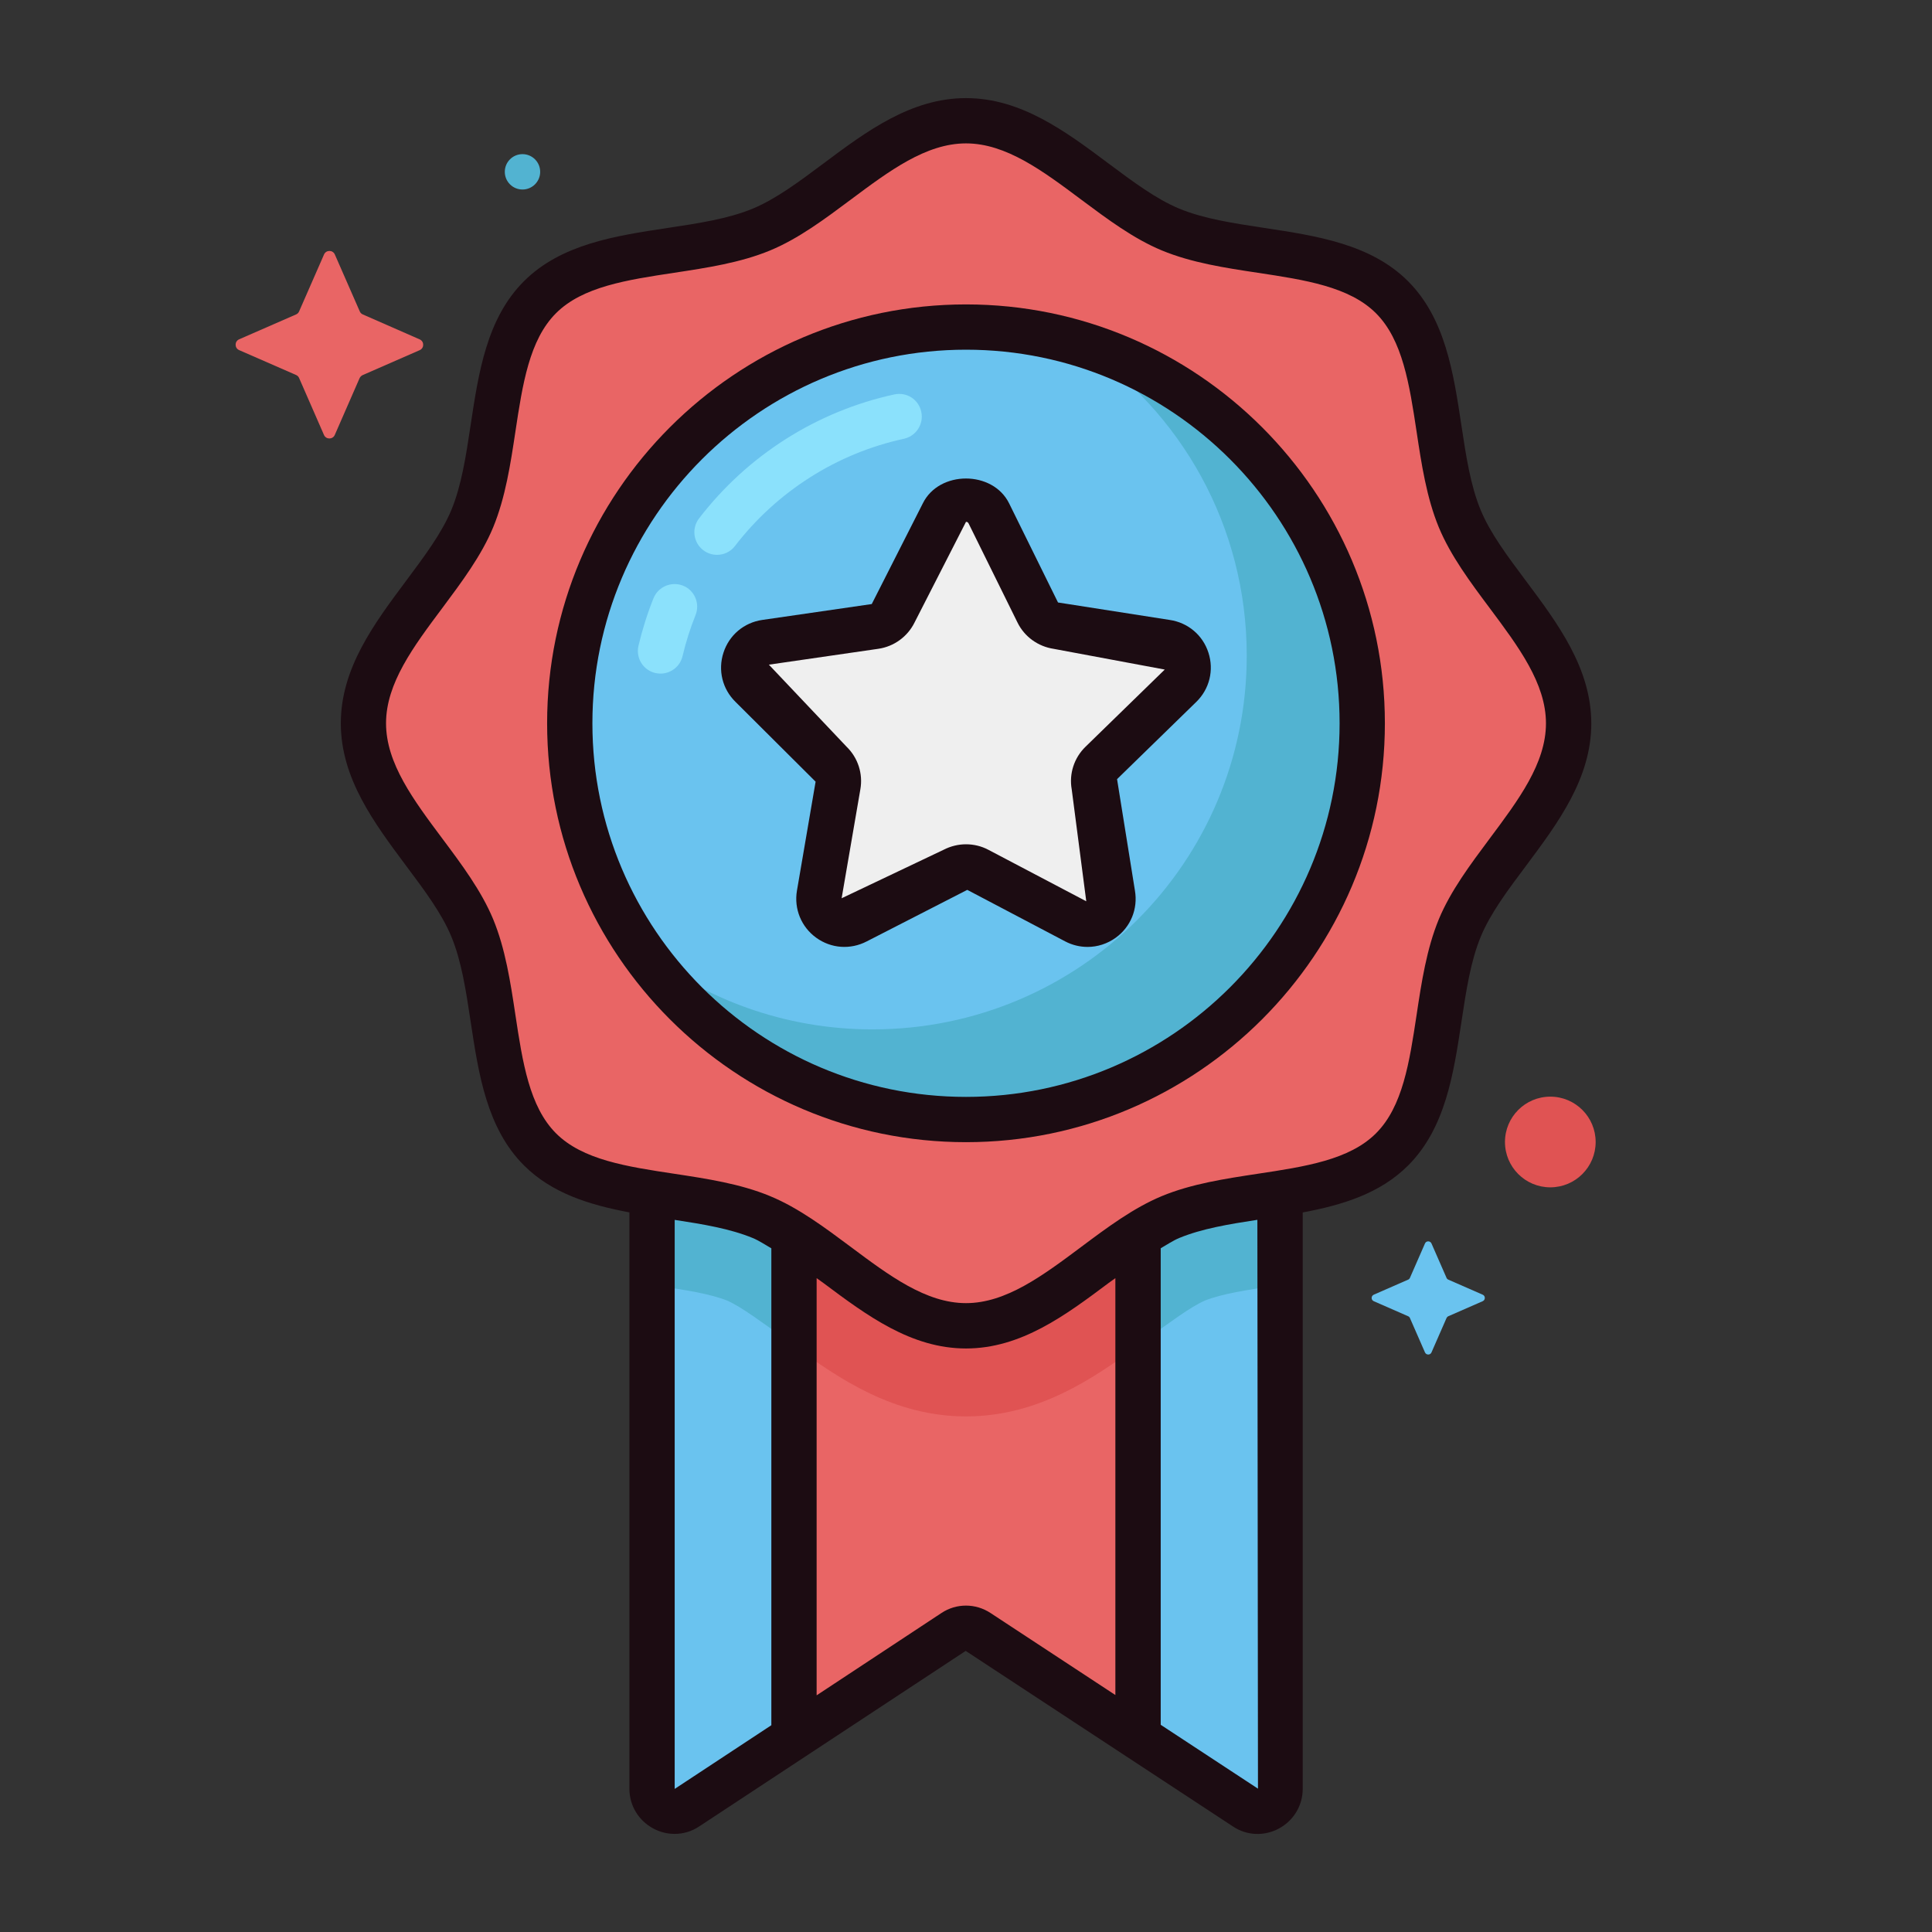 <svg enable-background="new 0 0 32 32" height="512" viewBox="0 0 32 32" width="512" xmlns="http://www.w3.org/2000/svg"><rect x="0" y="0" width="32" height="32" fill="#333333" stroke="none"/><g id="Layer_6"><path d="m6.009 6.212.942-.412c.078-.034.078-.145 0-.179l-.942-.413c-.023-.01-.041-.028-.05-.05l-.413-.943c-.034-.078-.145-.078-.179 0l-.413.943c-.01.023-.028.041-.05.05l-.943.412c-.078.034-.078.145 0 .179l.943.412c.023.01.041.028.05.05l.412.943c.034.078.145.078.179 0l.412-.943c.011-.021.029-.039.052-.049z" fill="#e96565"/><circle cx="8.654" cy="2.846" fill="#52b3d1" r=".293"/><path d="m23.989 21.801.569-.249c.047-.021.047-.088 0-.108l-.569-.249c-.014-.006-.025-.017-.03-.03l-.249-.569c-.021-.047-.088-.047-.108 0l-.249.569c-.006.014-.017.025-.03.03l-.569.249c-.047.021-.047.088 0 .108l.569.249c.014.006.025.017.03.03l.249.569c.021.047.088.047.108 0l.249-.569c.006-.013.016-.024.03-.03z" fill="#6ac3ef"/><circle cx="25.678" cy="18.915" fill="#e05353" r=".751"/><path d="m21.196 17.055v12.578c0 .291-.324.466-.567.306l-4.428-2.906c-.122-.08-.28-.08-.402 0l-4.428 2.906c-.243.16-.567-.015-.567-.306v-12.578z" fill="#6ac3ef"/><path d="m18.849 18.915v9.861l-2.648-1.742c-.122-.08-.28-.08-.403 0l-2.648 1.742v-9.861z" fill="#e96565"/><path d="m18.85 18.91v3.38c-.75.55-1.66 1.17-2.85 1.17s-2.1-.62-2.85-1.17v-3.38z" fill="#e05353"/><path d="m21.2 17.05v4.24c-.03 0-.06.01-.09.01-.44.06-.87.13-1.15.24-.25.11-.59.37-.93.61-.06.04-.12.09-.18.14v-3.38h-5.7v3.38c-.06-.05-.12-.1-.18-.14-.34-.24-.68-.5-.93-.61-.28-.11-.71-.18-1.15-.24-.03 0-.06-.01-.09-.01v-4.24z" fill="#52b3d1"/><path d="m25.98 11.98c0 1.277-1.341 2.277-1.801 3.388-.477 1.151-.255 2.802-1.122 3.669s-2.519.645-3.669 1.122c-1.11.46-2.111 1.801-3.388 1.801s-2.277-1.341-3.388-1.801c-1.151-.477-2.802-.255-3.669-1.122s-.645-2.519-1.122-3.669c-.46-1.11-1.801-2.111-1.801-3.388s1.341-2.277 1.801-3.388c.477-1.15.255-2.802 1.122-3.669s2.519-.645 3.669-1.122c1.111-.46 2.111-1.801 3.388-1.801s2.277 1.341 3.388 1.801c1.151.477 2.802.255 3.669 1.122s.645 2.519 1.122 3.669c.46 1.111 1.801 2.111 1.801 3.388z" fill="#e96565"/><circle cx="16" cy="11.98" fill="#6ac3ef" r="6.563"/><path d="m22.56 11.98c0 3.62-2.94 6.56-6.56 6.56-2.24 0-4.21-1.12-5.39-2.83 1.05.84 2.39 1.34 3.84 1.34 3.43 0 6.2-2.77 6.2-6.19 0-2.15-1.09-4.04-2.76-5.15 2.7.8 4.67 3.31 4.67 6.27z" fill="#52b3d1"/><path d="m15.259 6.82c-.044-.203-.239-.331-.446-.287-1.282.278-2.432 1.008-3.234 2.053-.127.164-.096.4.068.526.068.052.148.078.229.078.112 0 .224-.05.297-.146.696-.905 1.69-1.537 2.801-1.777.201-.045.329-.245.285-.447z" fill="#8be1fc"/><path d="m11.312 9.7c-.19-.075-.41.016-.488.209-.102.254-.185.517-.249.787-.047.202.077.404.279.451.028.007.058.01.086.01.17 0 .324-.116.365-.289.055-.234.128-.462.216-.682.076-.191-.017-.41-.209-.486z" fill="#8be1fc"/><path d="m16.378 8.503.811 1.643c.061.124.18.211.317.231l1.813.263c.346.05.484.475.234.719l-1.312 1.279c-.099.097-.145.236-.121.373l.31 1.805c.059.344-.302.607-.612.444l-1.621-.852c-.123-.065-.27-.065-.392 0l-1.621.852c-.309.163-.671-.1-.612-.444l.31-1.805c.023-.137-.022-.276-.121-.373l-1.312-1.279c-.25-.244-.112-.669.234-.719l1.813-.263c.137-.02.256-.106.317-.231l.811-1.643c.153-.314.599-.314.754 0z" fill="#efefef"/><g fill="#1c0c12"><path d="m16 5.042c-3.826 0-6.938 3.113-6.938 6.938s3.112 6.938 6.938 6.938 6.938-3.113 6.938-6.938-3.112-6.938-6.938-6.938zm0 13.126c-3.412 0-6.188-2.776-6.188-6.188s2.776-6.188 6.188-6.188 6.188 2.776 6.188 6.188-2.776 6.188-6.188 6.188z"/><path d="m19.373 10.268-1.849-.289-.81-1.642c-.271-.549-1.159-.548-1.429 0l-.846 1.668-1.813.263c-.303.044-.549.251-.643.542-.095.291-.018.604.201.817l1.325 1.32-.309 1.805c-.051.301.071.6.318.779.248.18.568.202.839.061l1.664-.853 1.621.853c.118.062.245.092.372.092.164 0 .327-.052.467-.153.247-.179.369-.478.317-.78l-.296-1.846 1.312-1.279c.219-.213.296-.526.201-.817-.093-.289-.339-.497-.642-.541zm-1.393 2.1c-.19.184-.275.449-.229.706l.241 1.854-1.622-.853c-.115-.061-.243-.091-.37-.091s-.255.031-.371.091l-1.689.803.31-1.803c.046-.259-.039-.524-.229-.708l-1.286-1.358 1.814-.263c.259-.038.483-.201.599-.436l.852-1.667c.029 0 .038.018.041.025h.001l.811 1.643c.115.235.34.397.6.436l1.839.343z"/><path d="m25.272 9.618c-.303-.405-.589-.787-.747-1.169-.169-.407-.243-.896-.321-1.414-.131-.866-.267-1.761-.882-2.377-.616-.615-1.511-.751-2.377-.882-.518-.079-1.007-.152-1.414-.321-.383-.159-.765-.445-1.17-.747-.713-.533-1.45-1.083-2.361-1.083s-1.648.55-2.361 1.083c-.405.302-.787.588-1.17.747-.407.169-.896.243-1.414.321-.866.131-1.761.267-2.377.882s-.751 1.511-.882 2.377c-.078.518-.152 1.007-.321 1.414-.159.382-.445.764-.747 1.169-.532.713-1.083 1.45-1.083 2.362s.551 1.649 1.083 2.362c.303.405.589.787.747 1.169.169.407.243.896.321 1.414.131.866.267 1.762.882 2.377.466.466 1.094.656 1.747.779v9.549c0 .274.151.525.396.656.111.06.232.089.353.089.143 0 .282-.041.403-.121l4.418-2.91 4.428 2.909c.226.151.515.164.758.034.244-.13.396-.382.396-.656v-9.549c.653-.122 1.281-.312 1.747-.779.615-.616.751-1.511.882-2.377.078-.518.152-1.006.321-1.414.158-.382.444-.765.747-1.169.532-.713 1.083-1.45 1.083-2.362-.002-.913-.552-1.65-1.085-2.363zm-14.097 20.012v-9.425c.471.072.919.146 1.294.301.102.042.205.112.307.17v7.899zm4.419-2.914-2.068 1.364v-6.91c.039.029.075.053.114.082.712.532 1.449 1.083 2.36 1.083s1.648-.55 2.36-1.083c.039-.029.076-.054.114-.082v6.905l-2.067-1.358c-.248-.164-.567-.164-.813-.001zm3.631 1.852v-7.893c.102-.058.205-.128.307-.17.375-.155.823-.229 1.294-.301l.01 9.422zm5.446-14.675c-.316.424-.644.862-.839 1.331-.203.492-.288 1.049-.369 1.588-.118.781-.23 1.518-.672 1.959-.44.441-1.177.552-1.957.67-.54.082-1.098.166-1.59.37-.47.195-.908.522-1.332.839-.643.48-1.25.934-1.912.934s-1.27-.454-1.912-.934c-.424-.316-.862-.644-1.332-.838-.492-.205-1.05-.289-1.59-.371-.78-.118-1.517-.229-1.957-.67-.441-.441-.554-1.179-.672-1.959-.081-.539-.166-1.097-.369-1.588-.195-.469-.522-.907-.839-1.331-.48-.643-.935-1.25-.935-1.913s.454-1.27.935-1.913c.316-.424.644-.862.839-1.332.203-.492.288-1.049.369-1.588.118-.781.23-1.518.672-1.959.44-.441 1.178-.552 1.957-.67.54-.082 1.098-.166 1.59-.37.469-.194.907-.522 1.332-.839.643-.48 1.25-.934 1.912-.934s1.27.454 1.912.934c.425.317.863.645 1.332.839.492.204 1.05.289 1.589.37.78.118 1.518.23 1.958.671.441.441.554 1.179.672 1.959.081.539.166 1.097.369 1.588.195.469.522.908.839 1.332.48.643.935 1.25.935 1.913s-.455 1.269-.935 1.912z"/></g></g></svg>
